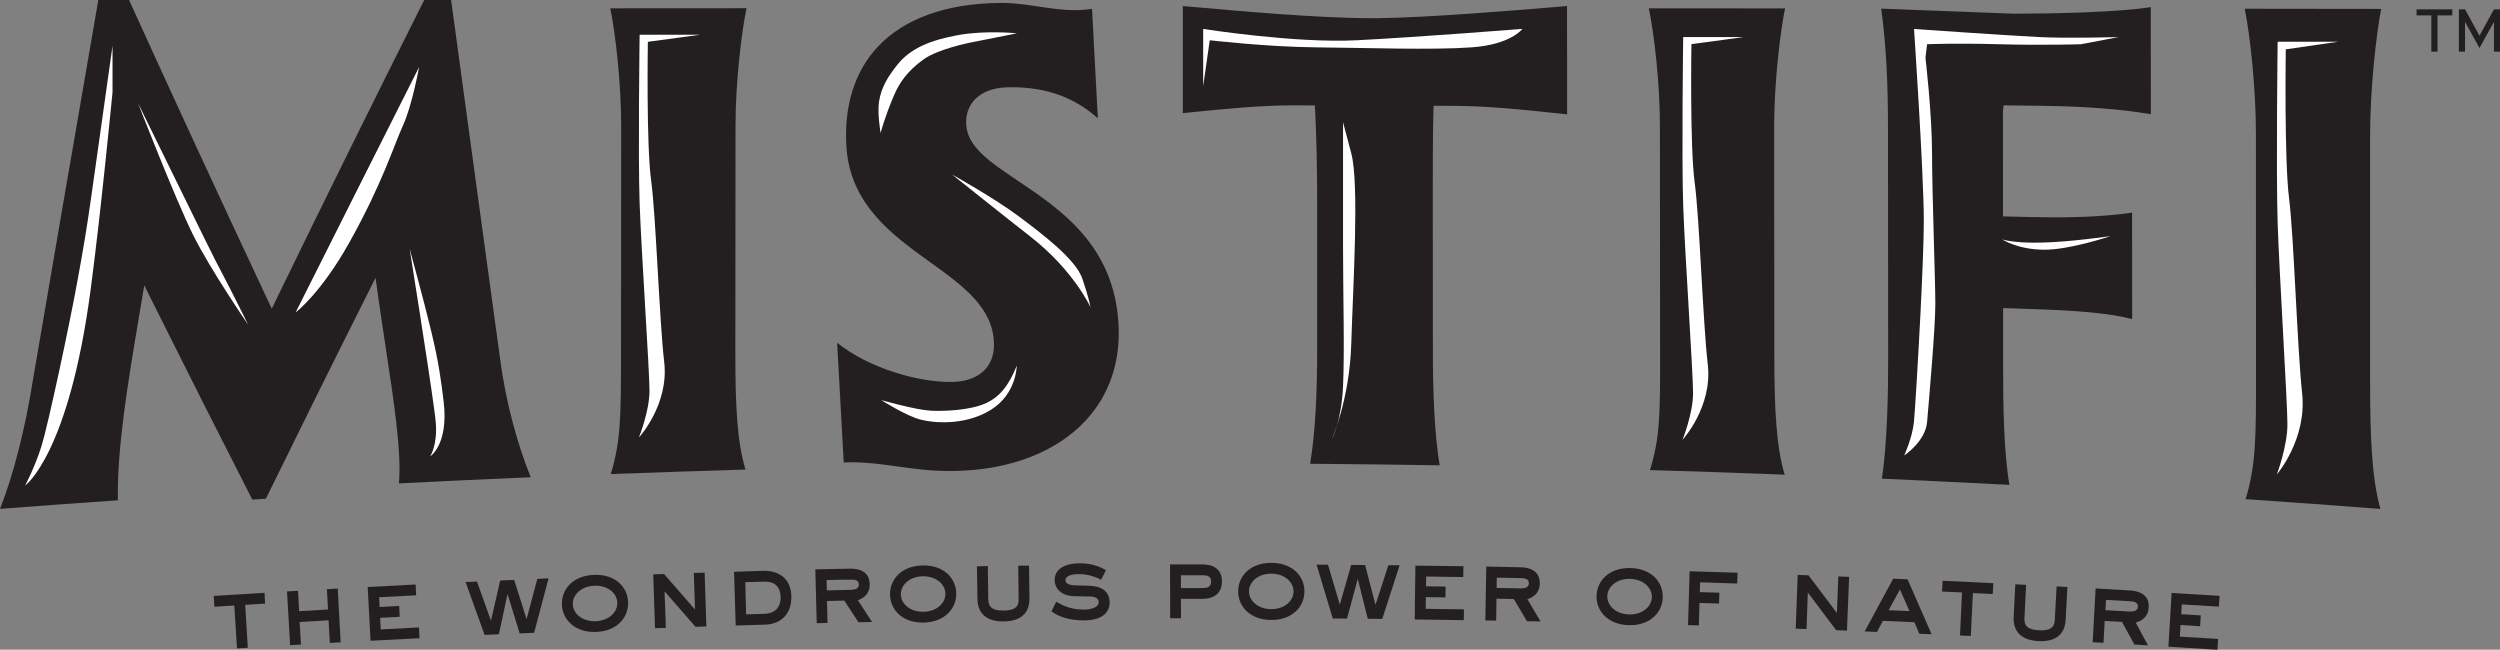 <?xml version="1.0" encoding="utf-8"?>
<!-- Generator: Adobe Illustrator 24.0.0, SVG Export Plug-In . SVG Version: 6.00 Build 0)  -->
<svg version="1.1" id="Layer_1" xmlns="http://www.w3.org/2000/svg" xmlns:xlink="http://www.w3.org/1999/xlink" x="0px" y="0px"
	 viewBox="0 0 288.84 75.06" style="enable-background:new 0 0 288.84 75.06;" xml:space="preserve">
<rect x="0" y="0" width="288.84" height="75.06" fill="#808080" stroke="none"/>
<style type="text/css">
	.st0{fill:#231F20;}
	.st1{fill:#FFFFFF;}
</style>
<path class="st0" d="M275.02,58.8c-5.16-0.4-10.39-0.78-15.57-1.13c1.2-3.98,1.2-7.11,1.2-14.35l-0.01-27.85
	c0-5.25-0.65-11.23-1.29-14.46l15.76,0.02c-0.56,2.87-1.28,9.24-1.28,14.73l0,28.27C273.84,50.76,274.03,55.17,275.02,58.8"/>
<path class="st0" d="M0,58.79c1.55-3.9,2.9-9.19,3.82-14.97C6.28,29.4,8.82,14.66,11.36,0h3.55c5.09,11.21,10.42,22.73,15.83,34.26
	l0.66,1.41l0.68-1.41C37.53,23.05,43.07,11.84,49.01,0h3.11c1.89,13.88,3.77,27.7,5.66,41.45c0.61,4.7,1.9,9.65,3.54,13.69
	c-5.04,0.21-10.16,0.45-15.23,0.71c0.33-3.54-0.59-9.56-1.56-15.91l-0.01-0.09c-0.27-1.8-0.55-3.61-0.8-5.39l-0.33-2.36l-1.07,2.13
	c-3.96,7.88-7.86,15.75-11.6,23.39l-1.57,0.1c-3.89-7.61-7.74-15.25-11.46-22.7l-1.02-2.05l-0.53,3.14
	c-1.41,8.38-2.62,15.63-2.52,21.69C9.11,58.11,4.54,58.45,0,58.79"/>
<path class="st0" d="M109.79,54.42c-2.36,0-4.27-0.27-6.12-0.53c-1.75-0.25-3.41-0.48-5.32-0.48c-0.29,0-0.58,0.01-0.87,0.02
	L96.72,39.6c3.66,2.95,9.32,4.53,13,4.53l0.27,0c3.05-0.06,4.86-1.68,4.85-4.31c-0.01-4.23-3.59-6.81-7.38-9.53
	c-4.34-3.12-9.26-6.65-9.67-13.37c-0.29-4.69,0.96-8.66,3.6-11.49c3.07-3.29,7.97-5.05,14.19-5.09h0.13c1.51,0,2.94,0.21,4.32,0.42
	c1.41,0.21,2.74,0.41,4.15,0.41c0.7,0,1.35-0.05,1.99-0.15l0.67,12.65c-2.68-2.41-5.94-3.59-9.95-3.59c-0.17,0-0.35,0-0.52,0.01
	c-1.63,0.04-2.94,0.54-3.78,1.45c-0.69,0.75-1.02,1.73-0.96,2.84c0.14,2.59,2.71,4.31,5.96,6.5c4.96,3.33,11.14,7.48,11.64,16.58
	c0.24,4.34-1.06,8.17-3.77,11.1c-3.35,3.62-8.66,5.7-14.95,5.85C110.28,54.42,110.03,54.42,109.79,54.42"/>
<path class="st0" d="M166.34,53.76c-5.02-0.08-10.05-0.14-14.97-0.18c0.55-3.34,0.82-7.73,0.81-13.4l0-17.15
	c0-3.61-0.09-7.4-0.23-10.15l-0.04-0.7l-2.52-0.01c-3.79,0-8.15,0.44-11.03,0.73c-0.64,0.07-1.22,0.12-1.7,0.17l0-12.37
	c0.43,0.04,0.99,0.09,1.63,0.14c4.6,0.41,14.02,1.26,20.13,1.26c0,0,0.49,0,0.72,0c5.9-0.07,15.73-0.89,20.45-1.28l1.46-0.12
	l0.01,12.51c-0.46-0.05-1.01-0.1-1.63-0.17c-2.96-0.32-7.44-0.79-11.34-0.81l-2.46-0.01l-0.02,0.73c-0.08,2.99-0.07,6.97-0.07,10.17
	l0.01,17.2C165.54,44.42,165.68,50.03,166.34,53.76"/>
<path class="st0" d="M232.16,56.02c-5.01-0.26-9.97-0.5-14.74-0.72c0.64-4.02,0.74-10.36,0.73-13.84l-0.02-26.65
	c0-5.58-0.23-9.62-0.78-13.81c5.09,0.19,10.18,0.38,15.27,0.58l0.3,0c4.14,0,11.9-0.16,15.57-0.76l0.01,12.38
	c-3.2-0.57-7.57-0.91-12.35-0.97l-4.66-0.06l-0.08,0.72l0.01,12.11l3.36,0.08c0.91,0.02,1.78,0.03,2.62,0.03
	c3.45,0,6.45-0.18,8.93-0.54l0.01,12.29c-2.83-0.72-6.66-0.99-11.5-1.15l-3.41-0.12l0,6.4C231.43,46.71,231.49,52.04,232.16,56.02"
	/>
<path class="st0" d="M206.19,54.84c-5.16-0.2-10.39-0.38-15.56-0.53c1.18-3.76,1.18-6.71,1.17-13.5l-0.02-26.26
	c0-4.91-0.65-10.53-1.28-13.59l15.74,0.01c-0.54,2.62-1.26,8.42-1.26,13.72l0.02,26.42C205.01,47.37,205.21,51.48,206.19,54.84"/>
<path class="st0" d="M70.57,54.77c1.17-3.85,1.17-6.81,1.18-13.63l0.02-26.48c0-4.93-0.63-10.61-1.26-13.7l15.74-0.01
	c-0.54,2.59-1.27,8.33-1.27,13.58l-0.02,26.16c0,6.22,0.19,10.29,1.17,13.56C80.92,54.41,75.69,54.58,70.57,54.77"/>
<path class="st1" d="M13.01,5.23c-2.77,19.52-2.66,19.54-4.07,27.27c-0.9,4.97-3.39,16.64-4.15,19.05
	c-0.75,2.41-1.88,4.54-1.88,4.54s5.05-3.57,7.57-22.69c1.2-9.06,2.52-22.74,2.52-22.74V5.23z"/>
<path class="st1" d="M48.42,7.75c0,0-5.01,9.93-6.53,12.96c-1.51,3.02-7.73,15.38-7.73,15.38s2.89-2.15,6.21-8.09
	c3.81-6.81,5.15-11.23,6.19-13.51C47.61,12.22,48.42,7.75,48.42,7.75"/>
<path class="st1" d="M117.49,3.85c0,0-3.63-0.38-6.88,0.22c-2.93,0.55-5.35,1.41-6.95,3.43c-1.03,1.31-1.84,2.54-2.1,4.24
	c-0.21,1.35,0.18,3.63,0.18,3.63s0.46-1.82,1.56-4.38c0.62-1.45,1.54-2.79,3.42-4.14c1.68-1.2,5.34-1.92,5.34-1.92L117.49,3.85z"/>
<path class="st1" d="M110.01,20.17c0,0,4.86,2.71,7.7,4.83s6.57,4.98,7.33,7.17c0.76,2.19,0.95,3.32,0.95,3.32s-1.92-4.24-6.96-8.17
	C116.47,25.33,110.01,20.17,110.01,20.17"/>
<path class="st1" d="M117.47,42.25c-0.9,2.27-1.96,3.61-3.6,4.35c-1.89,0.85-5,0.92-6.34,0.85c-1.8-0.1-5.72-1.23-5.72-1.23
	s2.93,1.87,4.59,2.27c2.17,0.52,5.49,0.48,8.08-1.14C117.47,45.5,117.47,42.25,117.47,42.25"/>
<path class="st1" d="M139.01,9.96V3.34c0,0,10.59,1.68,17.78,1.31s19.1-1.31,19.1-1.31s-1.32,1.81-5.86,2.13
	c-4.54,0.33-12.29,0.05-17.97,0c-5.67-0.05-12.29-0.82-12.29-0.82L139.01,9.96z"/>
<path class="st1" d="M155.17,28.65c0,5.33,0.19,11.95,0,16.01c-0.19,4.07-1.32,6.15-1.32,6.15s2.08-4.61,2.27-11.1
	c0.19-6.49,0.95-18.4,0-22l-0.95-3.59V28.65z"/>
<path class="st1" d="M201.48,4.28h-7.01c0,0-0.19,14.01,0,19.49c0.19,5.51,1.14,19.23,1.14,21.65c0,2.37-1.22,5.39-1.22,5.39
	s3.49-3.78,2.92-8.7c-0.57-4.92-0.95-16.83-1.51-20.99c-0.57-4.16-0.38-16.02-0.38-16.02"/>
<path class="st1" d="M244.78,4.28c0,0-5.67,0.18-9.27,0c-3.59-0.18-14.37-0.93-14.37-0.93s1.13,16.83,1.13,22.13
	c0,2.24-0.17,6.4-0.38,10.61c-0.29,5.74-0.65,11.56-0.76,12.65c-0.19,1.89-1.13,3.88-1.13,3.88s2.46-1.6,2.65-3.88
	c0.19-2.27,0.95-10.78,0.95-13.62c0-2.84-0.38-12.86-0.38-17.4s-0.76-11.06-0.76-11.06l0.19-1.55c0,0,3.21-0.14,8.32,0
	c5.11,0.14,9.46,0,9.46,0L244.78,4.28z"/>
<path class="st1" d="M243.83,27.28c0,0-4.54,0.67-7.94,0.75c-3.4,0.08-4.57-0.38-4.57-0.38s1.74,1.17,4.77,1.2
	C239.12,28.89,243.83,27.28,243.83,27.28"/>
<path class="st1" d="M270.16,4.82h-7.01c0,0-0.19,15.05,0,20.94c0.19,5.89,1.13,20.72,1.13,23.26c0,2.54-1.22,5.79-1.22,5.79
	s3.49-4.06,2.92-9.35c-0.57-5.28-0.95-18.08-1.51-22.55c-0.57-4.47-0.38-17.21-0.38-17.21"/>
<path class="st1" d="M80.92,4.01H73.9c0,0-0.19,14.01,0,19.49c0.19,5.49,1.14,19.29,1.14,21.65s-1.22,5.39-1.22,5.39
	s3.49-3.78,2.92-8.7c-0.57-4.92-0.95-16.83-1.51-20.99c-0.57-4.16-0.38-16.02-0.38-16.02"/>
<path class="st1" d="M15.94,11.9c8.56,17.43,8.53,17.43,9.83,19.88c0.97,1.84,2.9,5.73,2.9,5.73s-4.32-6.27-6.36-10.37
	C20.26,23.02,15.94,11.9,15.94,11.9"/>
<path class="st1" d="M49.7,52.73c0,0,0.86-1.3,0.65-3.89c-0.02-0.29-0.08-0.76-0.16-1.38c-0.65-4.9-2.86-18.71-2.86-18.71
	s1.57,5.69,2.49,9.51c0.9,3.74,1.13,5.65,1.44,8.16C51.84,51.38,49.7,52.73,49.7,52.73"/>
<path class="st0" d="M30.56,68.49c0.02,0.42,0.05,0.83,0.07,1.25c-0.76,0.05-1.53,0.09-2.3,0.14c0.1,1.65,0.2,3.31,0.3,4.96
	c-0.42,0.02-0.83,0.05-1.25,0.08c-0.1-1.65-0.2-3.31-0.31-4.96c-0.77,0.05-1.53,0.1-2.3,0.14c-0.03-0.42-0.05-0.83-0.08-1.25
	C26.66,68.73,28.61,68.61,30.56,68.49"/>
<path class="st0" d="M34.43,68.26c0.04,0.78,0.09,1.57,0.13,2.35c1.12-0.07,2.23-0.13,3.34-0.19c-0.04-0.78-0.09-1.57-0.13-2.35
	c0.42-0.02,0.84-0.05,1.25-0.07c0.11,2.07,0.23,4.14,0.34,6.21c-0.42,0.02-0.83,0.05-1.25,0.07c-0.05-0.87-0.1-1.74-0.15-2.61
	c-1.11,0.06-2.23,0.13-3.34,0.19c0.05,0.87,0.1,1.74,0.15,2.61c-0.42,0.02-0.83,0.05-1.25,0.07c-0.12-2.07-0.24-4.14-0.36-6.21
	C33.6,68.31,34.02,68.29,34.43,68.26"/>
<path class="st0" d="M48.02,67.53c0.02,0.42,0.04,0.83,0.06,1.25c-1.43,0.07-2.86,0.15-4.28,0.22c0.02,0.38,0.04,0.75,0.06,1.13
	l2.26-0.12c0.02,0.42,0.04,0.83,0.06,1.25c-0.75,0.04-1.51,0.08-2.26,0.12c0.02,0.45,0.05,0.9,0.07,1.34
	c1.47-0.08,2.95-0.15,4.42-0.23c0.02,0.42,0.04,0.83,0.06,1.25c-1.89,0.1-3.78,0.19-5.66,0.29c-0.11-2.07-0.22-4.14-0.33-6.21
	C44.33,67.72,46.17,67.62,48.02,67.53"/>
<path class="st0" d="M55.11,67.19c0.54,1.5,1.07,3,1.6,4.49c0.01,0,0.02,0,0.02,0c0.35-1.54,0.7-3.08,1.06-4.61
	c0.54-0.02,1.08-0.05,1.61-0.07c0.48,1.5,0.95,3,1.43,4.5c0.01,0,0.02,0,0.02,0c0.41-1.54,0.82-3.08,1.23-4.62
	c0.43-0.02,0.87-0.04,1.3-0.06c-0.56,2.1-1.12,4.2-1.67,6.29l-1.67,0.07c-0.46-1.5-0.93-3-1.39-4.51c-0.01,0-0.01,0-0.02,0
	c-0.33,1.54-0.66,3.07-0.99,4.61c-0.55,0.03-1.1,0.05-1.65,0.08c-0.73-2.04-1.46-4.08-2.2-6.12C54.24,67.23,54.67,67.21,55.11,67.19
	"/>
<path class="st0" d="M64.92,69.87c-0.07-1.74,1.24-3.36,3.7-3.45c2.47-0.1,3.89,1.4,3.95,3.15c0.06,1.74-1.26,3.35-3.69,3.44
	C66.44,73.11,64.99,71.61,64.92,69.87 M71.32,69.62c-0.04-1.08-1.1-2.01-2.65-1.95c-1.55,0.06-2.54,1.09-2.49,2.15
	c0.04,1.08,1.1,2.01,2.65,1.95C70.38,71.71,71.36,70.7,71.32,69.62"/>
<path class="st0" d="M75.47,66.36c0.42-0.01,0.83-0.03,1.25-0.04c1.19,1.36,2.38,2.72,3.56,4.08c0.01,0,0.02,0,0.02,0
	c-0.05-1.4-0.09-2.8-0.14-4.2c0.42-0.01,0.84-0.03,1.25-0.04c0.07,2.07,0.13,4.14,0.2,6.22c-0.42,0.01-0.83,0.03-1.25,0.04
	c-1.18-1.36-2.37-2.72-3.56-4.08c-0.01,0-0.02,0-0.02,0c0.05,1.4,0.1,2.8,0.15,4.2c-0.42,0.01-0.83,0.03-1.25,0.04
	C75.62,70.5,75.55,68.43,75.47,66.36"/>
<path class="st0" d="M88.19,65.95c1.43-0.04,3.18,0.61,3.24,2.93c0.05,2.05-1.2,3.24-3.06,3.29c-1.12,0.03-2.25,0.06-3.37,0.1
	c-0.06-2.07-0.13-4.14-0.19-6.21C85.94,66.02,87.07,65.98,88.19,65.95 M86.21,70.98c0.71-0.02,1.42-0.04,2.13-0.06
	c1.09-0.03,1.88-0.68,1.85-1.94c-0.04-1.46-0.98-1.81-1.95-1.78c-0.71,0.02-1.42,0.04-2.13,0.06C86.13,68.5,86.17,69.74,86.21,70.98
	"/>
<path class="st0" d="M98.19,65.7c1.16-0.03,2.26,0.38,2.29,1.78c0.03,1.19-0.77,1.64-1.36,1.87c0.54,0.84,1.09,1.67,1.63,2.51
	c-0.52,0.01-1.05,0.02-1.57,0.03c-0.54-0.83-1.09-1.66-1.63-2.5c-0.67,0.01-1.33,0.03-2,0.05c0.02,0.84,0.04,1.69,0.06,2.53
	c-0.42,0.01-0.83,0.02-1.25,0.03c-0.05-2.07-0.1-4.15-0.16-6.22C95.54,65.76,96.87,65.73,98.19,65.7 M95.5,67.02
	c0.01,0.4,0.02,0.79,0.03,1.19c0.91-0.02,1.81-0.04,2.72-0.06c0.37-0.01,1-0.07,0.98-0.62c-0.01-0.58-0.58-0.57-1.01-0.56
	C97.31,66.97,96.41,66.99,95.5,67.02"/>
<path class="st0" d="M102.83,68.71c-0.04-1.74,1.3-3.33,3.76-3.38c2.47-0.05,3.86,1.48,3.89,3.23c0.03,1.74-1.33,3.32-3.76,3.37
	C104.28,71.99,102.86,70.45,102.83,68.71 M109.23,68.59c-0.02-1.08-1.06-2.03-2.61-2.01c-1.55,0.03-2.56,1.03-2.54,2.1
	c0.02,1.08,1.06,2.03,2.61,2C108.24,70.66,109.24,69.67,109.23,68.59"/>
<path class="st0" d="M114.13,65.4c0.02,1.26,0.04,2.52,0.05,3.78c0.01,0.74,0.21,1.38,1.77,1.36c1.66-0.02,1.75-0.73,1.74-1.4
	c-0.02-1.26-0.03-2.52-0.05-3.78c0.42-0.01,0.84-0.01,1.25-0.01c0.02,1.26,0.03,2.52,0.05,3.78c0.01,1.31-0.59,2.64-2.98,2.67
	c-2.16,0.03-3.01-1.11-3.03-2.59c-0.02-1.26-0.04-2.52-0.06-3.78C113.3,65.41,113.72,65.4,114.13,65.4"/>
<path class="st0" d="M122.04,69.51c1.09,0.69,2.12,0.93,3.22,0.92c0.62-0.01,1.68-0.17,1.68-0.87c-0.01-0.5-0.56-0.63-0.94-0.64
	c-0.62-0.02-1.24-0.03-1.86-0.04c-1.53-0.02-2.28-0.9-2.29-1.86c-0.01-0.92,0.67-1.92,2.91-1.94c1.64-0.01,2.65,0.6,3.02,0.79
	c-0.19,0.37-0.37,0.74-0.56,1.11c-0.5-0.25-1.4-0.66-2.64-0.65c-0.66,0.01-1.48,0.16-1.48,0.71c0.01,0.48,0.69,0.59,1.11,0.59
	c0.54,0.02,1.08,0.03,1.63,0.05c1.43,0.03,2.35,0.63,2.36,1.94c0.01,1.12-0.86,2.05-2.92,2.06c-1.68,0.01-2.92-0.4-3.8-1.04
	C121.66,70.26,121.85,69.89,122.04,69.51"/>
<path class="st0" d="M138.93,65.21c1.22,0,2.26,0.53,2.25,1.97c0,1.39-0.96,2.01-2.25,2.01c-0.83,0-1.66,0-2.49,0
	c0,0.75,0,1.5,0.01,2.24c-0.42,0-0.83,0-1.25,0c-0.01-2.07-0.01-4.15-0.02-6.22C136.43,65.21,137.68,65.21,138.93,65.21
	 M136.44,67.94c0.83,0,1.66,0,2.49,0c0.48,0,1-0.06,1-0.76c0-0.66-0.55-0.72-1-0.72c-0.83,0-1.66,0-2.49,0
	C136.44,66.95,136.44,67.44,136.44,67.94"/>
<path class="st0" d="M143.05,68.32c0-1.74,1.38-3.3,3.84-3.29c2.47,0.01,3.83,1.57,3.82,3.32c-0.01,1.74-1.4,3.29-3.84,3.28
	C144.43,71.62,143.05,70.06,143.05,68.32 M149.45,68.34c0-1.08-1.01-2.06-2.57-2.06c-1.55-0.01-2.58,0.98-2.58,2.04
	c0,1.08,1.02,2.05,2.57,2.06C148.42,70.38,149.45,69.42,149.45,68.34"/>
<path class="st0" d="M153.43,65.25c0.46,1.52,0.91,3.05,1.36,4.57h0.02c0.43-1.52,0.87-3.04,1.3-4.55c0.54,0,1.08,0.01,1.61,0.01
	c0.4,1.53,0.79,3.05,1.19,4.57h0.02c0.49-1.51,0.99-3.03,1.48-4.55l1.3,0.01c-0.67,2.07-1.34,4.13-2.01,6.2
	c-0.56,0-1.11-0.01-1.67-0.02c-0.38-1.53-0.77-3.05-1.15-4.57h-0.02c-0.41,1.52-0.82,3.03-1.23,4.55c-0.55,0-1.1-0.01-1.65-0.01
	c-0.62-2.08-1.24-4.15-1.87-6.23C152.56,65.24,152.99,65.25,153.43,65.25"/>
<path class="st0" d="M169.08,65.42c-0.01,0.42-0.01,0.83-0.02,1.25c-1.43-0.02-2.86-0.04-4.29-0.06l-0.01,1.13
	c0.75,0.01,1.51,0.02,2.26,0.03L167,69.02c-0.75-0.01-1.51-0.02-2.26-0.03c-0.01,0.45-0.01,0.9-0.02,1.35
	c1.47,0.02,2.95,0.04,4.42,0.06c-0.01,0.42-0.01,0.83-0.02,1.25c-1.89-0.03-3.78-0.06-5.67-0.08c0.03-2.07,0.05-4.15,0.08-6.22
	C165.38,65.37,167.23,65.4,169.08,65.42"/>
<path class="st0" d="M175.68,65.54c1.16,0.02,2.24,0.47,2.22,1.88c-0.02,1.19-0.84,1.6-1.43,1.81c0.51,0.86,1.02,1.72,1.52,2.57
	c-0.52-0.01-1.05-0.02-1.57-0.03c-0.51-0.85-1.02-1.71-1.52-2.56c-0.67-0.01-1.33-0.02-2-0.04c-0.01,0.84-0.03,1.69-0.04,2.53
	c-0.42-0.01-0.83-0.01-1.25-0.02c0.04-2.07,0.07-4.15,0.11-6.22C173.03,65.49,174.35,65.51,175.68,65.54 M172.93,66.74
	c-0.01,0.4-0.01,0.79-0.02,1.19c0.91,0.02,1.81,0.03,2.72,0.05c0.38,0.01,1-0.03,1.01-0.58c0.01-0.58-0.55-0.6-0.99-0.61
	C174.75,66.77,173.84,66.75,172.93,66.74"/>
<path class="st0" d="M184.46,68.84c0.04-1.74,1.45-3.27,3.91-3.21c2.47,0.06,3.79,1.65,3.74,3.4c-0.05,1.74-1.48,3.26-3.91,3.2
	C185.76,72.17,184.41,70.58,184.46,68.84 M190.85,69c0.03-1.08-0.97-2.08-2.52-2.12c-1.55-0.04-2.6,0.92-2.63,1.99
	c-0.03,1.08,0.97,2.08,2.52,2.12C189.78,71.02,190.82,70.08,190.85,69"/>
<path class="st0" d="M196.28,72.26c-0.42-0.01-0.83-0.02-1.25-0.04c0.06-2.07,0.12-4.14,0.18-6.22c1.85,0.05,3.69,0.11,5.54,0.17
	l-0.04,1.25c-1.43-0.05-2.86-0.09-4.29-0.14c-0.01,0.38-0.02,0.75-0.03,1.13c0.75,0.02,1.51,0.05,2.26,0.07l-0.04,1.25
	c-0.75-0.02-1.51-0.05-2.26-0.07C196.33,70.54,196.3,71.4,196.28,72.26"/>
<path class="st0" d="M207.7,66.42c0.42,0.02,0.83,0.03,1.25,0.05c1.09,1.44,2.17,2.88,3.26,4.33c0.01,0,0.02,0,0.02,0
	c0.05-1.4,0.11-2.8,0.16-4.2c0.42,0.01,0.84,0.03,1.25,0.05c-0.08,2.07-0.16,4.14-0.25,6.21c-0.42-0.02-0.83-0.03-1.25-0.05
	c-1.08-1.44-2.17-2.89-3.25-4.33c-0.01,0-0.02,0-0.02,0l-0.15,4.2c-0.42-0.02-0.83-0.03-1.25-0.05
	C207.55,70.57,207.62,68.49,207.7,66.42"/>
<path class="st0" d="M218.73,66.86c0.55,0.02,1.11,0.05,1.66,0.07c0.93,2.11,1.86,4.23,2.78,6.35c-0.47-0.02-0.94-0.04-1.42-0.06
	c-0.19-0.44-0.38-0.89-0.57-1.33c-1.21-0.05-2.43-0.11-3.64-0.16c-0.23,0.43-0.45,0.85-0.68,1.28c-0.47-0.02-0.94-0.04-1.42-0.06
	C216.54,70.92,217.63,68.89,218.73,66.86 M218.21,70.5c0.8,0.03,1.6,0.07,2.4,0.1c-0.36-0.83-0.73-1.67-1.1-2.5
	C219.08,68.9,218.65,69.7,218.21,70.5"/>
<path class="st0" d="M230.3,67.38c-0.02,0.42-0.04,0.83-0.06,1.25c-0.77-0.04-1.53-0.07-2.3-0.11c-0.08,1.65-0.16,3.31-0.24,4.96
	c-0.42-0.02-0.83-0.04-1.25-0.06c0.08-1.66,0.15-3.31,0.23-4.97c-0.77-0.03-1.53-0.07-2.3-0.1c0.02-0.42,0.04-0.83,0.06-1.25
	C226.39,67.2,228.35,67.29,230.3,67.38"/>
<path class="st0" d="M234.09,67.57c-0.06,1.26-0.13,2.52-0.19,3.78c-0.04,0.75,0.12,1.39,1.68,1.47c1.66,0.09,1.79-0.62,1.83-1.29
	c0.07-1.26,0.13-2.52,0.2-3.78c0.42,0.02,0.83,0.04,1.25,0.07c-0.07,1.26-0.13,2.52-0.2,3.78c-0.07,1.31-0.76,2.59-3.15,2.47
	c-2.16-0.11-2.93-1.3-2.86-2.78c0.06-1.26,0.13-2.52,0.19-3.78C233.25,67.53,233.67,67.55,234.09,67.57"/>
<path class="st0" d="M246.11,68.22c1.16,0.07,2.23,0.56,2.14,1.96c-0.07,1.19-0.9,1.57-1.5,1.75c0.48,0.88,0.95,1.75,1.42,2.63
	c-0.52-0.03-1.05-0.06-1.57-0.09c-0.48-0.87-0.95-1.75-1.43-2.62c-0.67-0.04-1.33-0.08-2-0.11c-0.05,0.84-0.09,1.69-0.14,2.53
	c-0.42-0.02-0.83-0.05-1.25-0.07c0.11-2.07,0.23-4.14,0.34-6.21C243.46,68.07,244.78,68.14,246.11,68.22 M243.32,69.31l-0.07,1.19
	c0.91,0.05,1.81,0.1,2.72,0.15c0.37,0.02,1,0.01,1.03-0.54c0.03-0.58-0.53-0.62-0.96-0.65C245.13,69.42,244.22,69.36,243.32,69.31"
	/>
<path class="st0" d="M256.44,68.84c-0.03,0.42-0.05,0.83-0.08,1.25c-1.43-0.09-2.85-0.18-4.28-0.26c-0.02,0.38-0.05,0.75-0.07,1.13
	c0.75,0.05,1.51,0.09,2.26,0.14c-0.03,0.41-0.05,0.83-0.08,1.25c-0.75-0.05-1.51-0.09-2.26-0.14c-0.03,0.45-0.05,0.89-0.08,1.34
	c1.47,0.09,2.94,0.18,4.42,0.27c-0.03,0.42-0.05,0.83-0.08,1.25c-1.89-0.12-3.78-0.24-5.66-0.35c0.12-2.07,0.25-4.14,0.37-6.21
	C252.75,68.61,254.6,68.72,256.44,68.84"/>
<polygon class="st0" points="283.33,1.08 283.33,1.78 281.62,1.78 281.62,5.97 280.91,5.97 280.91,1.78 279.2,1.78 279.2,1.08 "/>
<polygon class="st0" points="284.81,2.55 284.8,2.55 284.8,5.97 284.09,5.97 284.09,1.08 284.8,1.08 286.47,4.12 288.14,1.08 
	288.84,1.08 288.84,5.97 288.14,5.97 288.14,2.55 288.13,2.55 286.47,5.55 "/>
</svg>
